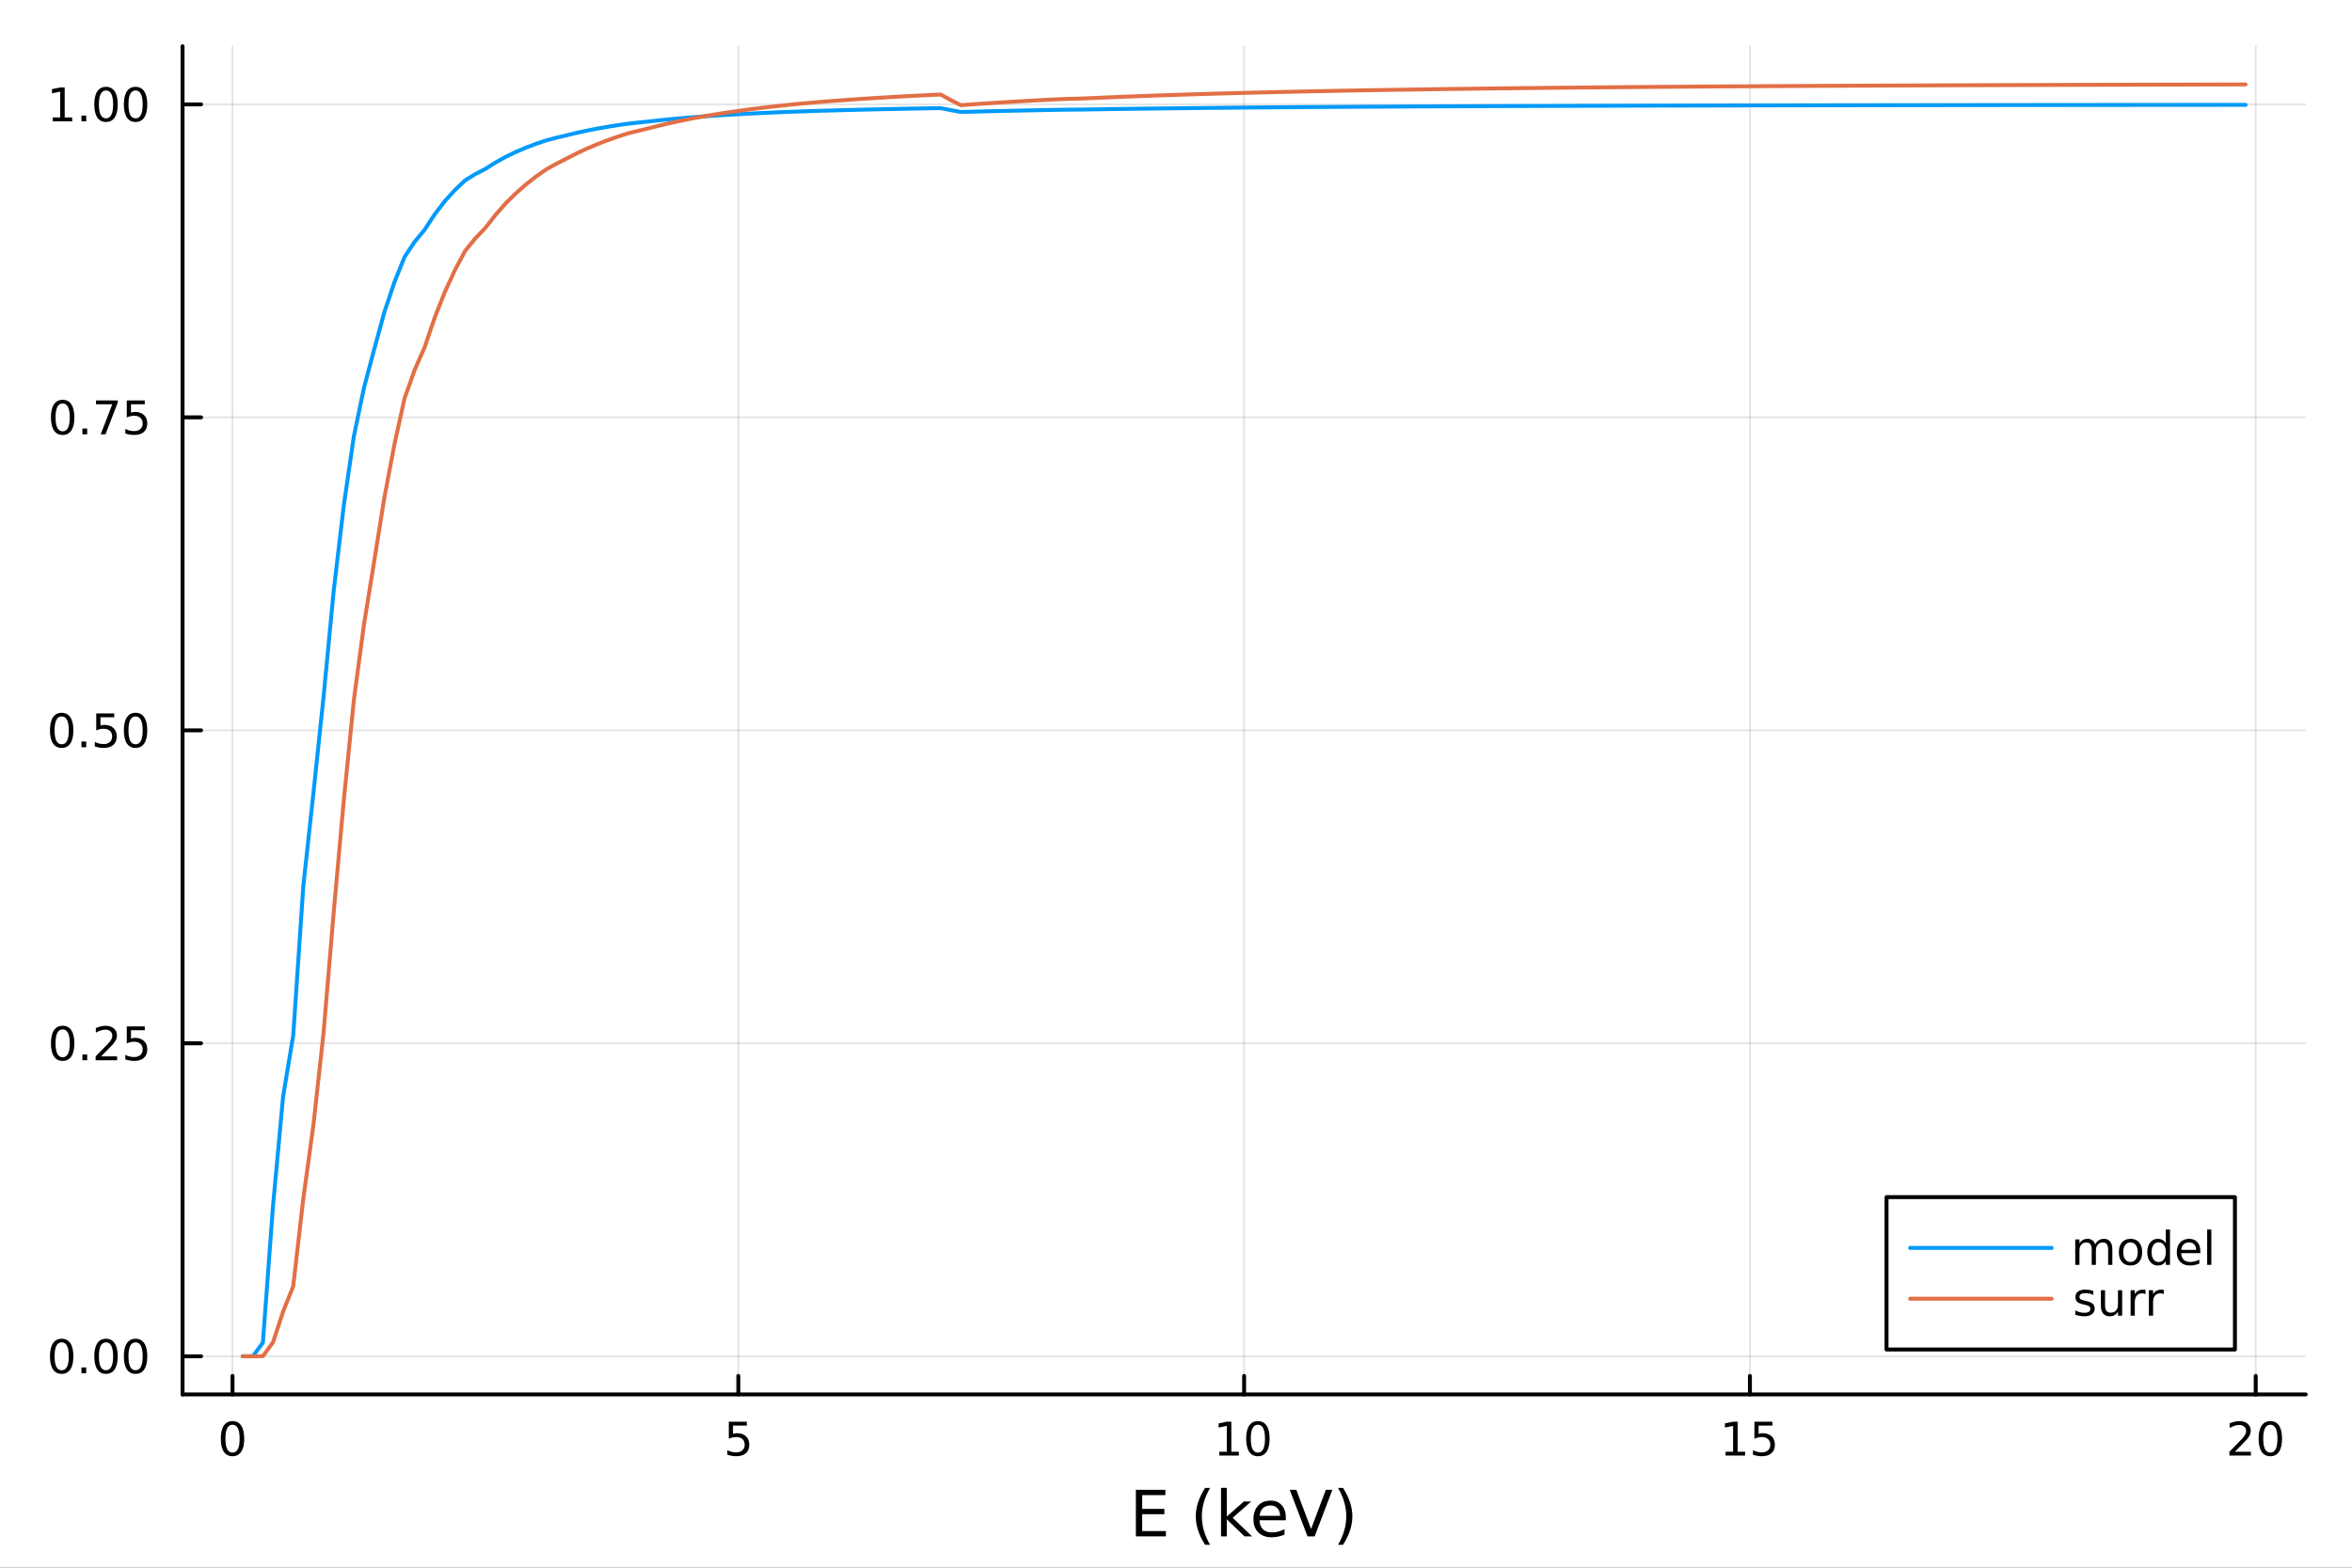 <?xml version="1.0" encoding="utf-8"?>
<svg xmlns="http://www.w3.org/2000/svg" xmlns:xlink="http://www.w3.org/1999/xlink" width="600" height="400" viewBox="0 0 2400 1600">
<rect x="0" y="0" width="2400" height="1600" fill="#333333" stroke="none"/>
<defs>
  <clipPath id="clip840">
    <rect x="0" y="0" width="2400" height="1600"/>
  </clipPath>
</defs>
<path clip-path="url(#clip840)" d="M0 1600 L2400 1600 L2400 0 L0 0  Z" fill="#ffffff" fill-rule="evenodd" fill-opacity="1"/>
<defs>
  <clipPath id="clip841">
    <rect x="480" y="0" width="1681" height="1600"/>
  </clipPath>
</defs>
<path clip-path="url(#clip840)" d="M186.274 1423.18 L2352.76 1423.18 L2352.76 47.244 L186.274 47.244  Z" fill="#ffffff" fill-rule="evenodd" fill-opacity="1"/>
<defs>
  <clipPath id="clip842">
    <rect x="186" y="47" width="2167" height="1377"/>
  </clipPath>
</defs>
<polyline clip-path="url(#clip842)" style="stroke:#000000; stroke-linecap:round; stroke-linejoin:round; stroke-width:2; stroke-opacity:0.1; fill:none" points="237.267,1423.18 237.267,47.244 "/>
<polyline clip-path="url(#clip842)" style="stroke:#000000; stroke-linecap:round; stroke-linejoin:round; stroke-width:2; stroke-opacity:0.1; fill:none" points="753.391,1423.18 753.391,47.244 "/>
<polyline clip-path="url(#clip842)" style="stroke:#000000; stroke-linecap:round; stroke-linejoin:round; stroke-width:2; stroke-opacity:0.1; fill:none" points="1269.51,1423.18 1269.51,47.244 "/>
<polyline clip-path="url(#clip842)" style="stroke:#000000; stroke-linecap:round; stroke-linejoin:round; stroke-width:2; stroke-opacity:0.1; fill:none" points="1785.64,1423.18 1785.64,47.244 "/>
<polyline clip-path="url(#clip842)" style="stroke:#000000; stroke-linecap:round; stroke-linejoin:round; stroke-width:2; stroke-opacity:0.1; fill:none" points="2301.76,1423.18 2301.76,47.244 "/>
<polyline clip-path="url(#clip840)" style="stroke:#000000; stroke-linecap:round; stroke-linejoin:round; stroke-width:4; stroke-opacity:1; fill:none" points="186.274,1423.18 2352.76,1423.18 "/>
<polyline clip-path="url(#clip840)" style="stroke:#000000; stroke-linecap:round; stroke-linejoin:round; stroke-width:4; stroke-opacity:1; fill:none" points="237.267,1423.18 237.267,1404.28 "/>
<polyline clip-path="url(#clip840)" style="stroke:#000000; stroke-linecap:round; stroke-linejoin:round; stroke-width:4; stroke-opacity:1; fill:none" points="753.391,1423.18 753.391,1404.28 "/>
<polyline clip-path="url(#clip840)" style="stroke:#000000; stroke-linecap:round; stroke-linejoin:round; stroke-width:4; stroke-opacity:1; fill:none" points="1269.51,1423.18 1269.51,1404.28 "/>
<polyline clip-path="url(#clip840)" style="stroke:#000000; stroke-linecap:round; stroke-linejoin:round; stroke-width:4; stroke-opacity:1; fill:none" points="1785.64,1423.18 1785.64,1404.28 "/>
<polyline clip-path="url(#clip840)" style="stroke:#000000; stroke-linecap:round; stroke-linejoin:round; stroke-width:4; stroke-opacity:1; fill:none" points="2301.76,1423.18 2301.76,1404.28 "/>
<path clip-path="url(#clip840)" d="M237.267 1454.1 Q233.656 1454.1 231.827 1457.66 Q230.022 1461.2 230.022 1468.33 Q230.022 1475.44 231.827 1479.01 Q233.656 1482.55 237.267 1482.55 Q240.901 1482.55 242.707 1479.01 Q244.536 1475.44 244.536 1468.33 Q244.536 1461.2 242.707 1457.66 Q240.901 1454.1 237.267 1454.1 M237.267 1450.39 Q243.077 1450.39 246.133 1455 Q249.211 1459.58 249.211 1468.33 Q249.211 1477.06 246.133 1481.67 Q243.077 1486.25 237.267 1486.25 Q231.457 1486.25 228.378 1481.67 Q225.323 1477.06 225.323 1468.33 Q225.323 1459.58 228.378 1455 Q231.457 1450.39 237.267 1450.39 Z" fill="#000000" fill-rule="nonzero" fill-opacity="1" /><path clip-path="url(#clip840)" d="M743.669 1451.02 L762.025 1451.02 L762.025 1454.96 L747.951 1454.96 L747.951 1463.43 Q748.97 1463.08 749.988 1462.92 Q751.007 1462.73 752.025 1462.73 Q757.812 1462.73 761.192 1465.9 Q764.571 1469.08 764.571 1474.49 Q764.571 1480.07 761.099 1483.17 Q757.627 1486.25 751.308 1486.25 Q749.132 1486.25 746.863 1485.88 Q744.618 1485.51 742.211 1484.77 L742.211 1480.07 Q744.294 1481.2 746.516 1481.76 Q748.738 1482.32 751.215 1482.32 Q755.22 1482.32 757.558 1480.21 Q759.896 1478.1 759.896 1474.49 Q759.896 1470.88 757.558 1468.77 Q755.22 1466.67 751.215 1466.67 Q749.34 1466.67 747.465 1467.08 Q745.613 1467.5 743.669 1468.38 L743.669 1451.02 Z" fill="#000000" fill-rule="nonzero" fill-opacity="1" /><path clip-path="url(#clip840)" d="M1244.2 1481.64 L1251.84 1481.64 L1251.84 1455.28 L1243.53 1456.95 L1243.53 1452.69 L1251.8 1451.02 L1256.47 1451.02 L1256.47 1481.64 L1264.11 1481.64 L1264.11 1485.58 L1244.2 1485.58 L1244.2 1481.64 Z" fill="#000000" fill-rule="nonzero" fill-opacity="1" /><path clip-path="url(#clip840)" d="M1283.55 1454.1 Q1279.94 1454.1 1278.11 1457.66 Q1276.31 1461.2 1276.31 1468.33 Q1276.31 1475.44 1278.11 1479.01 Q1279.94 1482.55 1283.55 1482.55 Q1287.19 1482.55 1288.99 1479.01 Q1290.82 1475.44 1290.82 1468.33 Q1290.82 1461.2 1288.99 1457.66 Q1287.19 1454.1 1283.55 1454.1 M1283.55 1450.39 Q1289.36 1450.39 1292.42 1455 Q1295.5 1459.58 1295.5 1468.33 Q1295.5 1477.06 1292.42 1481.67 Q1289.36 1486.25 1283.55 1486.25 Q1277.74 1486.25 1274.67 1481.67 Q1271.61 1477.06 1271.61 1468.33 Q1271.61 1459.58 1274.67 1455 Q1277.74 1450.39 1283.55 1450.39 Z" fill="#000000" fill-rule="nonzero" fill-opacity="1" /><path clip-path="url(#clip840)" d="M1760.82 1481.64 L1768.46 1481.64 L1768.46 1455.28 L1760.15 1456.95 L1760.15 1452.69 L1768.42 1451.02 L1773.09 1451.02 L1773.09 1481.64 L1780.73 1481.64 L1780.73 1485.58 L1760.82 1485.58 L1760.82 1481.64 Z" fill="#000000" fill-rule="nonzero" fill-opacity="1" /><path clip-path="url(#clip840)" d="M1790.22 1451.02 L1808.58 1451.02 L1808.58 1454.96 L1794.5 1454.96 L1794.5 1463.43 Q1795.52 1463.08 1796.54 1462.92 Q1797.56 1462.73 1798.58 1462.73 Q1804.37 1462.73 1807.75 1465.9 Q1811.12 1469.08 1811.12 1474.49 Q1811.12 1480.07 1807.65 1483.17 Q1804.18 1486.25 1797.86 1486.25 Q1795.69 1486.25 1793.42 1485.88 Q1791.17 1485.51 1788.76 1484.77 L1788.76 1480.07 Q1790.85 1481.2 1793.07 1481.76 Q1795.29 1482.32 1797.77 1482.32 Q1801.77 1482.32 1804.11 1480.21 Q1806.45 1478.1 1806.45 1474.49 Q1806.45 1470.88 1804.11 1468.77 Q1801.77 1466.67 1797.77 1466.67 Q1795.89 1466.67 1794.02 1467.08 Q1792.17 1467.5 1790.22 1468.38 L1790.22 1451.02 Z" fill="#000000" fill-rule="nonzero" fill-opacity="1" /><path clip-path="url(#clip840)" d="M2280.54 1481.64 L2296.86 1481.64 L2296.86 1485.58 L2274.91 1485.58 L2274.91 1481.64 Q2277.57 1478.89 2282.16 1474.26 Q2286.76 1469.61 2287.94 1468.27 Q2290.19 1465.74 2291.07 1464.01 Q2291.97 1462.25 2291.97 1460.56 Q2291.97 1457.8 2290.03 1456.07 Q2288.11 1454.33 2285 1454.33 Q2282.8 1454.33 2280.35 1455.09 Q2277.92 1455.86 2275.14 1457.41 L2275.14 1452.69 Q2277.97 1451.55 2280.42 1450.97 Q2282.87 1450.39 2284.91 1450.39 Q2290.28 1450.39 2293.48 1453.08 Q2296.67 1455.77 2296.67 1460.26 Q2296.67 1462.39 2295.86 1464.31 Q2295.07 1466.2 2292.97 1468.8 Q2292.39 1469.47 2289.29 1472.69 Q2286.18 1475.88 2280.54 1481.64 Z" fill="#000000" fill-rule="nonzero" fill-opacity="1" /><path clip-path="url(#clip840)" d="M2316.67 1454.1 Q2313.06 1454.1 2311.23 1457.66 Q2309.42 1461.2 2309.42 1468.33 Q2309.42 1475.44 2311.23 1479.01 Q2313.06 1482.55 2316.67 1482.55 Q2320.3 1482.55 2322.11 1479.01 Q2323.94 1475.44 2323.94 1468.33 Q2323.94 1461.2 2322.11 1457.66 Q2320.3 1454.1 2316.67 1454.1 M2316.67 1450.39 Q2322.48 1450.39 2325.54 1455 Q2328.61 1459.58 2328.61 1468.33 Q2328.61 1477.06 2325.54 1481.67 Q2322.48 1486.25 2316.67 1486.25 Q2310.86 1486.25 2307.78 1481.67 Q2304.73 1477.06 2304.73 1468.33 Q2304.73 1459.58 2307.78 1455 Q2310.86 1450.39 2316.67 1450.39 Z" fill="#000000" fill-rule="nonzero" fill-opacity="1" /><path clip-path="url(#clip840)" d="M1159.07 1520.52 L1189.12 1520.52 L1189.12 1525.93 L1165.5 1525.93 L1165.5 1540 L1188.13 1540 L1188.13 1545.41 L1165.5 1545.41 L1165.5 1562.63 L1189.69 1562.63 L1189.69 1568.04 L1159.07 1568.04 L1159.07 1520.52 Z" fill="#000000" fill-rule="nonzero" fill-opacity="1" /><path clip-path="url(#clip840)" d="M1234.79 1518.58 Q1230.53 1525.9 1228.46 1533.06 Q1226.39 1540.23 1226.39 1547.58 Q1226.39 1554.93 1228.46 1562.16 Q1230.56 1569.35 1234.79 1576.64 L1229.7 1576.64 Q1224.92 1569.16 1222.54 1561.93 Q1220.18 1554.71 1220.18 1547.58 Q1220.18 1540.48 1222.54 1533.29 Q1224.89 1526.09 1229.7 1518.58 L1234.79 1518.58 Z" fill="#000000" fill-rule="nonzero" fill-opacity="1" /><path clip-path="url(#clip840)" d="M1245.93 1518.52 L1251.82 1518.52 L1251.82 1547.77 L1269.29 1532.4 L1276.77 1532.4 L1257.87 1549.07 L1277.57 1568.04 L1269.93 1568.04 L1251.82 1550.63 L1251.82 1568.04 L1245.93 1568.04 L1245.93 1518.52 Z" fill="#000000" fill-rule="nonzero" fill-opacity="1" /><path clip-path="url(#clip840)" d="M1312.07 1548.76 L1312.07 1551.62 L1285.14 1551.62 Q1285.52 1557.67 1288.77 1560.85 Q1292.05 1564 1297.87 1564 Q1301.25 1564 1304.4 1563.17 Q1307.58 1562.35 1310.7 1560.69 L1310.7 1566.23 Q1307.55 1567.57 1304.24 1568.27 Q1300.93 1568.97 1297.52 1568.97 Q1288.99 1568.97 1284 1564 Q1279.03 1559.04 1279.03 1550.57 Q1279.03 1541.82 1283.74 1536.69 Q1288.48 1531.54 1296.51 1531.54 Q1303.7 1531.54 1307.87 1536.18 Q1312.07 1540.8 1312.07 1548.76 M1306.21 1547.04 Q1306.15 1542.23 1303.51 1539.37 Q1300.9 1536.5 1296.57 1536.5 Q1291.67 1536.5 1288.71 1539.27 Q1285.78 1542.04 1285.33 1547.07 L1306.21 1547.04 Z" fill="#000000" fill-rule="nonzero" fill-opacity="1" /><path clip-path="url(#clip840)" d="M1334.19 1568.04 L1316.05 1520.52 L1322.76 1520.52 L1337.82 1560.53 L1352.91 1520.52 L1359.59 1520.52 L1341.48 1568.04 L1334.19 1568.04 Z" fill="#000000" fill-rule="nonzero" fill-opacity="1" /><path clip-path="url(#clip840)" d="M1365.35 1518.58 L1370.44 1518.58 Q1375.22 1526.09 1377.57 1533.29 Q1379.96 1540.48 1379.96 1547.58 Q1379.96 1554.71 1377.57 1561.93 Q1375.22 1569.16 1370.44 1576.64 L1365.35 1576.64 Q1369.58 1569.35 1371.65 1562.16 Q1373.75 1554.93 1373.75 1547.58 Q1373.75 1540.23 1371.65 1533.06 Q1369.58 1525.9 1365.35 1518.58 Z" fill="#000000" fill-rule="nonzero" fill-opacity="1" /><polyline clip-path="url(#clip842)" style="stroke:#000000; stroke-linecap:round; stroke-linejoin:round; stroke-width:2; stroke-opacity:0.1; fill:none" points="186.274,1384.24 2352.76,1384.24 "/>
<polyline clip-path="url(#clip842)" style="stroke:#000000; stroke-linecap:round; stroke-linejoin:round; stroke-width:2; stroke-opacity:0.1; fill:none" points="186.274,1064.81 2352.76,1064.81 "/>
<polyline clip-path="url(#clip842)" style="stroke:#000000; stroke-linecap:round; stroke-linejoin:round; stroke-width:2; stroke-opacity:0.1; fill:none" points="186.274,745.392 2352.76,745.392 "/>
<polyline clip-path="url(#clip842)" style="stroke:#000000; stroke-linecap:round; stroke-linejoin:round; stroke-width:2; stroke-opacity:0.1; fill:none" points="186.274,425.968 2352.76,425.968 "/>
<polyline clip-path="url(#clip842)" style="stroke:#000000; stroke-linecap:round; stroke-linejoin:round; stroke-width:2; stroke-opacity:0.1; fill:none" points="186.274,106.545 2352.76,106.545 "/>
<polyline clip-path="url(#clip840)" style="stroke:#000000; stroke-linecap:round; stroke-linejoin:round; stroke-width:4; stroke-opacity:1; fill:none" points="186.274,1423.18 186.274,47.244 "/>
<polyline clip-path="url(#clip840)" style="stroke:#000000; stroke-linecap:round; stroke-linejoin:round; stroke-width:4; stroke-opacity:1; fill:none" points="186.274,1384.24 205.172,1384.24 "/>
<polyline clip-path="url(#clip840)" style="stroke:#000000; stroke-linecap:round; stroke-linejoin:round; stroke-width:4; stroke-opacity:1; fill:none" points="186.274,1064.81 205.172,1064.81 "/>
<polyline clip-path="url(#clip840)" style="stroke:#000000; stroke-linecap:round; stroke-linejoin:round; stroke-width:4; stroke-opacity:1; fill:none" points="186.274,745.392 205.172,745.392 "/>
<polyline clip-path="url(#clip840)" style="stroke:#000000; stroke-linecap:round; stroke-linejoin:round; stroke-width:4; stroke-opacity:1; fill:none" points="186.274,425.968 205.172,425.968 "/>
<polyline clip-path="url(#clip840)" style="stroke:#000000; stroke-linecap:round; stroke-linejoin:round; stroke-width:4; stroke-opacity:1; fill:none" points="186.274,106.545 205.172,106.545 "/>
<path clip-path="url(#clip840)" d="M62.937 1370.04 Q59.325 1370.04 57.497 1373.6 Q55.691 1377.14 55.691 1384.27 Q55.691 1391.38 57.497 1394.94 Q59.325 1398.49 62.937 1398.49 Q66.571 1398.49 68.376 1394.94 Q70.205 1391.38 70.205 1384.27 Q70.205 1377.14 68.376 1373.6 Q66.571 1370.04 62.937 1370.04 M62.937 1366.33 Q68.747 1366.33 71.802 1370.94 Q74.881 1375.52 74.881 1384.27 Q74.881 1393 71.802 1397.61 Q68.747 1402.19 62.937 1402.19 Q57.126 1402.19 54.048 1397.61 Q50.992 1393 50.992 1384.27 Q50.992 1375.52 54.048 1370.94 Q57.126 1366.33 62.937 1366.33 Z" fill="#000000" fill-rule="nonzero" fill-opacity="1" /><path clip-path="url(#clip840)" d="M83.098 1395.64 L87.983 1395.64 L87.983 1401.52 L83.098 1401.52 L83.098 1395.64 Z" fill="#000000" fill-rule="nonzero" fill-opacity="1" /><path clip-path="url(#clip840)" d="M108.168 1370.04 Q104.557 1370.04 102.728 1373.6 Q100.922 1377.14 100.922 1384.27 Q100.922 1391.38 102.728 1394.94 Q104.557 1398.49 108.168 1398.49 Q111.802 1398.49 113.608 1394.94 Q115.436 1391.38 115.436 1384.27 Q115.436 1377.14 113.608 1373.6 Q111.802 1370.04 108.168 1370.04 M108.168 1366.33 Q113.978 1366.33 117.033 1370.94 Q120.112 1375.52 120.112 1384.27 Q120.112 1393 117.033 1397.61 Q113.978 1402.19 108.168 1402.19 Q102.358 1402.19 99.279 1397.61 Q96.223 1393 96.223 1384.27 Q96.223 1375.52 99.279 1370.94 Q102.358 1366.33 108.168 1366.33 Z" fill="#000000" fill-rule="nonzero" fill-opacity="1" /><path clip-path="url(#clip840)" d="M138.33 1370.04 Q134.719 1370.04 132.89 1373.6 Q131.084 1377.14 131.084 1384.27 Q131.084 1391.38 132.89 1394.94 Q134.719 1398.49 138.33 1398.49 Q141.964 1398.49 143.769 1394.94 Q145.598 1391.38 145.598 1384.27 Q145.598 1377.14 143.769 1373.6 Q141.964 1370.04 138.33 1370.04 M138.33 1366.33 Q144.14 1366.33 147.195 1370.94 Q150.274 1375.52 150.274 1384.27 Q150.274 1393 147.195 1397.61 Q144.14 1402.19 138.33 1402.19 Q132.519 1402.19 129.441 1397.61 Q126.385 1393 126.385 1384.27 Q126.385 1375.52 129.441 1370.94 Q132.519 1366.33 138.33 1366.33 Z" fill="#000000" fill-rule="nonzero" fill-opacity="1" /><path clip-path="url(#clip840)" d="M63.932 1050.61 Q60.321 1050.61 58.492 1054.18 Q56.687 1057.72 56.687 1064.85 Q56.687 1071.96 58.492 1075.52 Q60.321 1079.06 63.932 1079.06 Q67.566 1079.06 69.372 1075.52 Q71.2 1071.96 71.2 1064.85 Q71.2 1057.72 69.372 1054.18 Q67.566 1050.61 63.932 1050.61 M63.932 1046.91 Q69.742 1046.91 72.798 1051.52 Q75.876 1056.1 75.876 1064.85 Q75.876 1073.58 72.798 1078.18 Q69.742 1082.77 63.932 1082.77 Q58.122 1082.77 55.043 1078.18 Q51.987 1073.58 51.987 1064.85 Q51.987 1056.1 55.043 1051.52 Q58.122 1046.91 63.932 1046.91 Z" fill="#000000" fill-rule="nonzero" fill-opacity="1" /><path clip-path="url(#clip840)" d="M84.094 1076.22 L88.978 1076.22 L88.978 1082.09 L84.094 1082.09 L84.094 1076.22 Z" fill="#000000" fill-rule="nonzero" fill-opacity="1" /><path clip-path="url(#clip840)" d="M103.191 1078.16 L119.51 1078.16 L119.51 1082.09 L97.566 1082.09 L97.566 1078.16 Q100.228 1075.41 104.811 1070.78 Q109.418 1066.12 110.598 1064.78 Q112.844 1062.26 113.723 1060.52 Q114.626 1058.76 114.626 1057.07 Q114.626 1054.32 112.682 1052.58 Q110.76 1050.85 107.658 1050.85 Q105.459 1050.85 103.006 1051.61 Q100.575 1052.37 97.797 1053.92 L97.797 1049.2 Q100.621 1048.07 103.075 1047.49 Q105.529 1046.91 107.566 1046.91 Q112.936 1046.91 116.131 1049.6 Q119.325 1052.28 119.325 1056.77 Q119.325 1058.9 118.515 1060.82 Q117.728 1062.72 115.621 1065.31 Q115.043 1065.98 111.941 1069.2 Q108.839 1072.4 103.191 1078.16 Z" fill="#000000" fill-rule="nonzero" fill-opacity="1" /><path clip-path="url(#clip840)" d="M129.371 1047.53 L147.728 1047.53 L147.728 1051.47 L133.654 1051.47 L133.654 1059.94 Q134.672 1059.6 135.691 1059.43 Q136.709 1059.25 137.728 1059.25 Q143.515 1059.25 146.894 1062.42 Q150.274 1065.59 150.274 1071.01 Q150.274 1076.59 146.802 1079.69 Q143.33 1082.77 137.01 1082.77 Q134.834 1082.77 132.566 1082.4 Q130.32 1082.03 127.913 1081.28 L127.913 1076.59 Q129.996 1077.72 132.219 1078.28 Q134.441 1078.83 136.918 1078.83 Q140.922 1078.83 143.26 1076.72 Q145.598 1074.62 145.598 1071.01 Q145.598 1067.4 143.26 1065.29 Q140.922 1063.18 136.918 1063.18 Q135.043 1063.18 133.168 1063.6 Q131.316 1064.02 129.371 1064.9 L129.371 1047.53 Z" fill="#000000" fill-rule="nonzero" fill-opacity="1" /><path clip-path="url(#clip840)" d="M62.937 731.19 Q59.325 731.19 57.497 734.755 Q55.691 738.297 55.691 745.426 Q55.691 752.533 57.497 756.098 Q59.325 759.639 62.937 759.639 Q66.571 759.639 68.376 756.098 Q70.205 752.533 70.205 745.426 Q70.205 738.297 68.376 734.755 Q66.571 731.19 62.937 731.19 M62.937 727.487 Q68.747 727.487 71.802 732.093 Q74.881 736.676 74.881 745.426 Q74.881 754.153 71.802 758.76 Q68.747 763.343 62.937 763.343 Q57.126 763.343 54.048 758.76 Q50.992 754.153 50.992 745.426 Q50.992 736.676 54.048 732.093 Q57.126 727.487 62.937 727.487 Z" fill="#000000" fill-rule="nonzero" fill-opacity="1" /><path clip-path="url(#clip840)" d="M83.098 756.792 L87.983 756.792 L87.983 762.672 L83.098 762.672 L83.098 756.792 Z" fill="#000000" fill-rule="nonzero" fill-opacity="1" /><path clip-path="url(#clip840)" d="M98.214 728.112 L116.57 728.112 L116.57 732.047 L102.496 732.047 L102.496 740.519 Q103.515 740.172 104.534 740.01 Q105.552 739.825 106.571 739.825 Q112.358 739.825 115.737 742.996 Q119.117 746.167 119.117 751.584 Q119.117 757.162 115.645 760.264 Q112.172 763.343 105.853 763.343 Q103.677 763.343 101.409 762.973 Q99.163 762.602 96.756 761.861 L96.756 757.162 Q98.839 758.297 101.061 758.852 Q103.284 759.408 105.76 759.408 Q109.765 759.408 112.103 757.301 Q114.441 755.195 114.441 751.584 Q114.441 747.973 112.103 745.866 Q109.765 743.76 105.76 743.76 Q103.885 743.76 102.01 744.176 Q100.159 744.593 98.214 745.473 L98.214 728.112 Z" fill="#000000" fill-rule="nonzero" fill-opacity="1" /><path clip-path="url(#clip840)" d="M138.33 731.19 Q134.719 731.19 132.89 734.755 Q131.084 738.297 131.084 745.426 Q131.084 752.533 132.89 756.098 Q134.719 759.639 138.33 759.639 Q141.964 759.639 143.769 756.098 Q145.598 752.533 145.598 745.426 Q145.598 738.297 143.769 734.755 Q141.964 731.19 138.33 731.19 M138.33 727.487 Q144.14 727.487 147.195 732.093 Q150.274 736.676 150.274 745.426 Q150.274 754.153 147.195 758.76 Q144.14 763.343 138.33 763.343 Q132.519 763.343 129.441 758.76 Q126.385 754.153 126.385 745.426 Q126.385 736.676 129.441 732.093 Q132.519 727.487 138.33 727.487 Z" fill="#000000" fill-rule="nonzero" fill-opacity="1" /><path clip-path="url(#clip840)" d="M63.932 411.767 Q60.321 411.767 58.492 415.332 Q56.687 418.874 56.687 426.003 Q56.687 433.11 58.492 436.674 Q60.321 440.216 63.932 440.216 Q67.566 440.216 69.372 436.674 Q71.2 433.11 71.2 426.003 Q71.2 418.874 69.372 415.332 Q67.566 411.767 63.932 411.767 M63.932 408.063 Q69.742 408.063 72.798 412.67 Q75.876 417.253 75.876 426.003 Q75.876 434.73 72.798 439.336 Q69.742 443.92 63.932 443.92 Q58.122 443.92 55.043 439.336 Q51.987 434.73 51.987 426.003 Q51.987 417.253 55.043 412.67 Q58.122 408.063 63.932 408.063 Z" fill="#000000" fill-rule="nonzero" fill-opacity="1" /><path clip-path="url(#clip840)" d="M84.094 437.369 L88.978 437.369 L88.978 443.248 L84.094 443.248 L84.094 437.369 Z" fill="#000000" fill-rule="nonzero" fill-opacity="1" /><path clip-path="url(#clip840)" d="M97.983 408.688 L120.205 408.688 L120.205 410.679 L107.658 443.248 L102.774 443.248 L114.58 412.624 L97.983 412.624 L97.983 408.688 Z" fill="#000000" fill-rule="nonzero" fill-opacity="1" /><path clip-path="url(#clip840)" d="M129.371 408.688 L147.728 408.688 L147.728 412.624 L133.654 412.624 L133.654 421.096 Q134.672 420.748 135.691 420.586 Q136.709 420.401 137.728 420.401 Q143.515 420.401 146.894 423.573 Q150.274 426.744 150.274 432.16 Q150.274 437.739 146.802 440.841 Q143.33 443.92 137.01 443.92 Q134.834 443.92 132.566 443.549 Q130.32 443.179 127.913 442.438 L127.913 437.739 Q129.996 438.873 132.219 439.429 Q134.441 439.985 136.918 439.985 Q140.922 439.985 143.26 437.878 Q145.598 435.772 145.598 432.16 Q145.598 428.549 143.26 426.443 Q140.922 424.336 136.918 424.336 Q135.043 424.336 133.168 424.753 Q131.316 425.17 129.371 426.049 L129.371 408.688 Z" fill="#000000" fill-rule="nonzero" fill-opacity="1" /><path clip-path="url(#clip840)" d="M53.747 119.89 L61.386 119.89 L61.386 93.524 L53.075 95.191 L53.075 90.932 L61.339 89.265 L66.015 89.265 L66.015 119.89 L73.654 119.89 L73.654 123.825 L53.747 123.825 L53.747 119.89 Z" fill="#000000" fill-rule="nonzero" fill-opacity="1" /><path clip-path="url(#clip840)" d="M83.098 117.945 L87.983 117.945 L87.983 123.825 L83.098 123.825 L83.098 117.945 Z" fill="#000000" fill-rule="nonzero" fill-opacity="1" /><path clip-path="url(#clip840)" d="M108.168 92.344 Q104.557 92.344 102.728 95.909 Q100.922 99.45 100.922 106.58 Q100.922 113.686 102.728 117.251 Q104.557 120.793 108.168 120.793 Q111.802 120.793 113.608 117.251 Q115.436 113.686 115.436 106.58 Q115.436 99.45 113.608 95.909 Q111.802 92.344 108.168 92.344 M108.168 88.64 Q113.978 88.64 117.033 93.246 Q120.112 97.83 120.112 106.58 Q120.112 115.307 117.033 119.913 Q113.978 124.496 108.168 124.496 Q102.358 124.496 99.279 119.913 Q96.223 115.307 96.223 106.58 Q96.223 97.83 99.279 93.246 Q102.358 88.64 108.168 88.64 Z" fill="#000000" fill-rule="nonzero" fill-opacity="1" /><path clip-path="url(#clip840)" d="M138.33 92.344 Q134.719 92.344 132.89 95.909 Q131.084 99.45 131.084 106.58 Q131.084 113.686 132.89 117.251 Q134.719 120.793 138.33 120.793 Q141.964 120.793 143.769 117.251 Q145.598 113.686 145.598 106.58 Q145.598 99.45 143.769 95.909 Q141.964 92.344 138.33 92.344 M138.33 88.64 Q144.14 88.64 147.195 93.246 Q150.274 97.83 150.274 106.58 Q150.274 115.307 147.195 119.913 Q144.14 124.496 138.33 124.496 Q132.519 124.496 129.441 119.913 Q126.385 115.307 126.385 106.58 Q126.385 97.83 129.441 93.246 Q132.519 88.64 138.33 88.64 Z" fill="#000000" fill-rule="nonzero" fill-opacity="1" /><polyline clip-path="url(#clip842)" style="stroke:#009af9; stroke-linecap:round; stroke-linejoin:round; stroke-width:4; stroke-opacity:1; fill:none" points="247.59,1384.24 257.912,1384.23 268.234,1370.45 278.557,1231.06 288.879,1119.18 299.202,1056.7 309.524,904.101 319.847,809.163 330.169,711.1 340.492,603.186 350.814,515.77 361.137,445.009 371.459,395.559 381.782,356.748 392.104,318.917 402.427,288.148 412.749,262.39 423.072,246.819 433.394,234.36 443.717,218.525 454.039,205.138 464.362,193.757 474.684,184.029 485.007,177.699 495.329,172.367 505.652,165.812 515.974,160.086 526.296,155.098 536.619,150.709 546.941,146.799 557.264,143.332 567.586,140.578 577.909,138.137 588.231,135.636 598.554,133.39 608.876,131.367 619.199,129.541 629.521,127.888 639.844,126.388 650.166,125.21 660.489,124.142 670.811,122.988 681.134,121.932 691.456,120.963 701.779,120.074 712.101,119.256 722.424,118.502 732.746,117.806 743.069,117.163 753.391,116.568 763.713,116.016 774.036,115.503 784.358,115.027 794.681,114.584 805.003,114.17 815.326,113.785 825.648,113.425 835.971,113.088 846.293,112.799 856.616,112.528 866.938,112.249 877.261,111.987 887.583,111.74 897.906,111.508 908.228,111.29 918.551,111.084 928.873,110.89 939.196,110.707 949.518,110.534 959.841,110.37 970.163,112.374 980.486,114.309 990.808,114.026 1001.13,113.756 1011.45,113.498 1021.78,113.253 1032.1,113.023 1042.42,112.803 1052.74,112.59 1063.07,112.387 1073.39,112.192 1083.71,112.006 1094.03,111.899 1104.36,111.797 1114.68,111.63 1125,111.47 1135.32,111.316 1145.65,111.169 1155.97,111.028 1166.29,110.892 1176.61,110.762 1186.94,110.637 1197.26,110.517 1207.58,110.402 1217.9,110.291 1228.23,110.184 1238.55,110.081 1248.87,109.983 1259.19,109.887 1269.51,109.796 1279.84,109.707 1290.16,109.622 1300.48,109.54 1310.8,109.46 1321.13,109.384 1331.45,109.31 1341.77,109.238 1352.09,109.17 1362.42,109.103 1372.74,109.039 1383.06,108.976 1393.38,108.916 1403.71,108.858 1414.03,108.802 1424.35,108.747 1434.67,108.694 1445,108.643 1455.32,108.594 1465.64,108.546 1475.96,108.499 1486.29,108.454 1496.61,108.411 1506.93,108.368 1517.25,108.327 1527.58,108.287 1537.9,108.249 1548.22,108.211 1558.54,108.175 1568.87,108.139 1579.19,108.105 1589.51,108.072 1599.83,108.039 1610.16,108.008 1620.48,107.977 1630.8,107.947 1641.12,107.918 1651.45,107.89 1661.77,107.862 1672.09,107.836 1682.41,107.81 1692.74,107.784 1703.06,107.76 1713.38,107.736 1723.7,107.712 1734.03,107.69 1744.35,107.668 1754.67,107.646 1764.99,107.625 1775.32,107.604 1785.64,107.584 1795.96,107.565 1806.28,107.546 1816.61,107.527 1826.93,107.509 1837.25,107.492 1847.57,107.474 1857.9,107.458 1868.22,107.441 1878.54,107.425 1888.86,107.41 1899.19,107.394 1909.51,107.379 1919.83,107.365 1930.15,107.351 1940.48,107.337 1950.8,107.323 1961.12,107.31 1971.44,107.297 1981.77,107.284 1992.09,107.272 2002.41,107.259 2012.73,107.248 2023.06,107.236 2033.38,107.225 2043.7,107.214 2054.02,107.203 2064.35,107.192 2074.67,107.182 2084.99,107.171 2095.31,107.161 2105.64,107.152 2115.96,107.142 2126.28,107.133 2136.6,107.124 2146.93,107.115 2157.25,107.106 2167.57,107.097 2177.89,107.089 2188.22,107.081 2198.54,107.073 2208.86,107.065 2219.18,107.057 2229.51,107.049 2239.83,107.042 2250.15,107.034 2260.47,107.027 2270.8,107.02 2281.12,107.013 2291.44,107.006 "/>
<polyline clip-path="url(#clip842)" style="stroke:#e26f46; stroke-linecap:round; stroke-linejoin:round; stroke-width:4; stroke-opacity:1; fill:none" points="247.59,1384.24 257.912,1384.24 268.234,1384.15 278.557,1370.02 288.879,1338.65 299.202,1312.76 309.524,1223.15 319.847,1147.89 330.169,1054.01 340.492,931.328 350.814,816.825 361.137,714.09 371.459,636.906 381.782,573.202 392.104,508.443 402.427,453.83 412.749,406.763 423.072,377.714 433.394,354.146 443.717,323.775 454.039,297.735 464.362,275.333 474.684,255.991 485.007,243.309 495.329,232.566 505.652,219.281 515.974,207.603 526.296,197.369 536.619,188.309 546.941,180.189 557.264,172.943 567.586,167.149 577.909,161.98 588.231,156.646 598.554,151.814 608.876,147.424 619.199,143.422 629.521,139.763 639.844,136.409 650.166,133.747 660.489,131.313 670.811,128.653 681.134,126.193 691.456,123.912 701.779,121.793 712.101,119.822 722.424,117.986 732.746,116.273 743.069,114.673 753.391,113.177 763.713,111.776 774.036,110.462 784.358,109.23 794.681,108.072 805.003,106.984 815.326,105.96 825.648,104.996 835.971,104.087 846.293,103.3 856.616,102.56 866.938,101.791 877.261,101.064 887.583,100.377 897.906,99.726 908.228,99.109 918.551,98.525 928.873,97.971 939.196,97.445 949.518,96.946 959.841,96.472 970.163,102.137 980.486,107.351 990.808,106.6 1001.13,105.882 1011.45,105.193 1021.78,104.533 1032.1,103.91 1042.42,103.313 1052.74,102.73 1063.07,102.171 1073.39,101.634 1083.71,101.118 1094.03,100.819 1104.36,100.535 1114.68,100.067 1125,99.617 1135.32,99.183 1145.65,98.766 1155.97,98.364 1166.29,97.977 1176.61,97.604 1186.94,97.245 1197.26,96.898 1207.58,96.564 1217.9,96.242 1228.23,95.931 1238.55,95.63 1248.87,95.34 1259.19,95.06 1269.51,94.79 1279.84,94.528 1290.16,94.276 1300.48,94.032 1310.8,93.795 1321.13,93.567 1331.45,93.346 1341.77,93.132 1352.09,92.925 1362.42,92.724 1372.74,92.53 1383.06,92.342 1393.38,92.16 1403.71,91.983 1414.03,91.812 1424.35,91.646 1434.67,91.485 1445,91.329 1455.32,91.177 1465.64,91.03 1475.96,90.888 1486.29,90.749 1496.61,90.615 1506.93,90.484 1517.25,90.358 1527.58,90.234 1537.9,90.115 1548.22,89.998 1558.54,89.885 1568.87,89.775 1579.19,89.668 1589.51,89.564 1599.83,89.463 1610.16,89.365 1620.48,89.269 1630.8,89.176 1641.12,89.085 1651.45,88.997 1661.77,88.911 1672.09,88.827 1682.41,88.745 1692.74,88.666 1703.06,88.588 1713.38,88.513 1723.7,88.439 1734.03,88.367 1744.35,88.297 1754.67,88.229 1764.99,88.163 1775.32,88.098 1785.64,88.034 1795.96,87.973 1806.28,87.912 1816.61,87.853 1826.93,87.796 1837.25,87.74 1847.57,87.685 1857.9,87.632 1868.22,87.58 1878.54,87.529 1888.86,87.479 1899.19,87.43 1909.51,87.383 1919.83,87.336 1930.15,87.291 1940.48,87.246 1950.8,87.203 1961.12,87.16 1971.44,87.119 1981.77,87.078 1992.09,87.038 2002.41,87 2012.73,86.962 2023.06,86.924 2033.38,86.888 2043.7,86.853 2054.02,86.818 2064.35,86.784 2074.67,86.75 2084.99,86.717 2095.31,86.685 2105.64,86.654 2115.96,86.623 2126.28,86.593 2136.6,86.564 2146.93,86.535 2157.25,86.507 2167.57,86.479 2177.89,86.452 2188.22,86.425 2198.54,86.399 2208.86,86.373 2219.18,86.348 2229.51,86.324 2239.83,86.299 2250.15,86.276 2260.47,86.253 2270.8,86.23 2281.12,86.208 2291.44,86.186 "/>
<path clip-path="url(#clip840)" d="M1925.03 1377.32 L2280.54 1377.32 L2280.54 1221.8 L1925.03 1221.8  Z" fill="#ffffff" fill-rule="evenodd" fill-opacity="1"/>
<polyline clip-path="url(#clip840)" style="stroke:#000000; stroke-linecap:round; stroke-linejoin:round; stroke-width:4; stroke-opacity:1; fill:none" points="1925.03,1377.32 2280.54,1377.32 2280.54,1221.8 1925.03,1221.8 1925.03,1377.32 "/>
<polyline clip-path="url(#clip840)" style="stroke:#009af9; stroke-linecap:round; stroke-linejoin:round; stroke-width:4; stroke-opacity:1; fill:none" points="1949.1,1273.64 2093.53,1273.64 "/>
<path clip-path="url(#clip840)" d="M2137.95 1269.97 Q2139.55 1267.1 2141.77 1265.73 Q2143.99 1264.36 2147 1264.36 Q2151.05 1264.36 2153.25 1267.21 Q2155.45 1270.04 2155.45 1275.27 L2155.45 1290.92 L2151.17 1290.92 L2151.17 1275.41 Q2151.17 1271.68 2149.85 1269.87 Q2148.53 1268.07 2145.82 1268.07 Q2142.51 1268.07 2140.59 1270.27 Q2138.67 1272.47 2138.67 1276.26 L2138.67 1290.92 L2134.39 1290.92 L2134.39 1275.41 Q2134.39 1271.66 2133.07 1269.87 Q2131.75 1268.07 2128.99 1268.07 Q2125.73 1268.07 2123.81 1270.29 Q2121.89 1272.49 2121.89 1276.26 L2121.89 1290.92 L2117.6 1290.92 L2117.6 1264.99 L2121.89 1264.99 L2121.89 1269.02 Q2123.34 1266.63 2125.38 1265.5 Q2127.42 1264.36 2130.22 1264.36 Q2133.04 1264.36 2135.01 1265.8 Q2137 1267.23 2137.95 1269.97 Z" fill="#000000" fill-rule="nonzero" fill-opacity="1" /><path clip-path="url(#clip840)" d="M2173.99 1267.98 Q2170.57 1267.98 2168.57 1270.66 Q2166.58 1273.32 2166.58 1277.98 Q2166.58 1282.63 2168.55 1285.31 Q2170.54 1287.98 2173.99 1287.98 Q2177.39 1287.98 2179.38 1285.29 Q2181.38 1282.61 2181.38 1277.98 Q2181.38 1273.37 2179.38 1270.68 Q2177.39 1267.98 2173.99 1267.98 M2173.99 1264.36 Q2179.55 1264.36 2182.72 1267.98 Q2185.89 1271.59 2185.89 1277.98 Q2185.89 1284.34 2182.72 1287.98 Q2179.55 1291.59 2173.99 1291.59 Q2168.41 1291.59 2165.24 1287.98 Q2162.09 1284.34 2162.09 1277.98 Q2162.09 1271.59 2165.24 1267.98 Q2168.41 1264.36 2173.99 1264.36 Z" fill="#000000" fill-rule="nonzero" fill-opacity="1" /><path clip-path="url(#clip840)" d="M2210.01 1268.92 L2210.01 1254.9 L2214.27 1254.9 L2214.27 1290.92 L2210.01 1290.92 L2210.01 1287.03 Q2208.67 1289.34 2206.61 1290.48 Q2204.57 1291.59 2201.7 1291.59 Q2197 1291.59 2194.04 1287.84 Q2191.1 1284.09 2191.1 1277.98 Q2191.1 1271.86 2194.04 1268.11 Q2197 1264.36 2201.7 1264.36 Q2204.57 1264.36 2206.61 1265.5 Q2208.67 1266.61 2210.01 1268.92 M2195.5 1277.98 Q2195.5 1282.67 2197.42 1285.36 Q2199.36 1288.02 2202.74 1288.02 Q2206.12 1288.02 2208.07 1285.36 Q2210.01 1282.67 2210.01 1277.98 Q2210.01 1273.28 2208.07 1270.61 Q2206.12 1267.93 2202.74 1267.93 Q2199.36 1267.93 2197.42 1270.61 Q2195.5 1273.28 2195.5 1277.98 Z" fill="#000000" fill-rule="nonzero" fill-opacity="1" /><path clip-path="url(#clip840)" d="M2245.22 1276.89 L2245.22 1278.97 L2225.63 1278.97 Q2225.91 1283.37 2228.27 1285.68 Q2230.66 1287.98 2234.89 1287.98 Q2237.35 1287.98 2239.64 1287.37 Q2241.95 1286.77 2244.22 1285.57 L2244.22 1289.6 Q2241.93 1290.57 2239.52 1291.08 Q2237.12 1291.59 2234.64 1291.59 Q2228.44 1291.59 2224.8 1287.98 Q2221.19 1284.36 2221.19 1278.21 Q2221.19 1271.84 2224.62 1268.11 Q2228.07 1264.36 2233.9 1264.36 Q2239.13 1264.36 2242.16 1267.74 Q2245.22 1271.1 2245.22 1276.89 M2240.96 1275.64 Q2240.91 1272.14 2238.99 1270.06 Q2237.09 1267.98 2233.94 1267.98 Q2230.38 1267.98 2228.23 1269.99 Q2226.1 1272 2225.77 1275.66 L2240.96 1275.64 Z" fill="#000000" fill-rule="nonzero" fill-opacity="1" /><path clip-path="url(#clip840)" d="M2252.21 1254.9 L2256.47 1254.9 L2256.47 1290.92 L2252.21 1290.92 L2252.21 1254.9 Z" fill="#000000" fill-rule="nonzero" fill-opacity="1" /><polyline clip-path="url(#clip840)" style="stroke:#e26f46; stroke-linecap:round; stroke-linejoin:round; stroke-width:4; stroke-opacity:1; fill:none" points="1949.1,1325.48 2093.53,1325.48 "/>
<path clip-path="url(#clip840)" d="M2136.03 1317.59 L2136.03 1321.62 Q2134.22 1320.7 2132.28 1320.23 Q2130.33 1319.77 2128.25 1319.77 Q2125.08 1319.77 2123.48 1320.74 Q2121.91 1321.71 2121.91 1323.66 Q2121.91 1325.14 2123.04 1326 Q2124.18 1326.83 2127.6 1327.59 L2129.06 1327.92 Q2133.6 1328.89 2135.5 1330.67 Q2137.42 1332.43 2137.42 1335.6 Q2137.42 1339.21 2134.55 1341.32 Q2131.7 1343.43 2126.7 1343.43 Q2124.62 1343.43 2122.35 1343.01 Q2120.1 1342.62 2117.6 1341.81 L2117.6 1337.41 Q2119.96 1338.63 2122.26 1339.26 Q2124.55 1339.86 2126.79 1339.86 Q2129.8 1339.86 2131.42 1338.84 Q2133.04 1337.8 2133.04 1335.93 Q2133.04 1334.19 2131.86 1333.26 Q2130.7 1332.34 2126.75 1331.48 L2125.26 1331.14 Q2121.31 1330.3 2119.55 1328.59 Q2117.79 1326.85 2117.79 1323.84 Q2117.79 1320.19 2120.38 1318.2 Q2122.97 1316.2 2127.74 1316.2 Q2130.1 1316.2 2132.19 1316.55 Q2134.27 1316.9 2136.03 1317.59 Z" fill="#000000" fill-rule="nonzero" fill-opacity="1" /><path clip-path="url(#clip840)" d="M2143.76 1332.52 L2143.76 1316.83 L2148.02 1316.83 L2148.02 1332.36 Q2148.02 1336.04 2149.45 1337.89 Q2150.89 1339.72 2153.76 1339.72 Q2157.21 1339.72 2159.2 1337.52 Q2161.21 1335.32 2161.21 1331.53 L2161.21 1316.83 L2165.47 1316.83 L2165.47 1342.76 L2161.21 1342.76 L2161.21 1338.77 Q2159.66 1341.13 2157.6 1342.29 Q2155.57 1343.43 2152.86 1343.43 Q2148.39 1343.43 2146.07 1340.65 Q2143.76 1337.87 2143.76 1332.52 M2154.48 1316.2 L2154.48 1316.2 Z" fill="#000000" fill-rule="nonzero" fill-opacity="1" /><path clip-path="url(#clip840)" d="M2189.27 1320.81 Q2188.55 1320.39 2187.7 1320.21 Q2186.86 1320 2185.84 1320 Q2182.23 1320 2180.29 1322.36 Q2178.37 1324.7 2178.37 1329.1 L2178.37 1342.76 L2174.08 1342.76 L2174.08 1316.83 L2178.37 1316.83 L2178.37 1320.86 Q2179.71 1318.5 2181.86 1317.36 Q2184.01 1316.2 2187.09 1316.2 Q2187.53 1316.2 2188.07 1316.27 Q2188.6 1316.32 2189.25 1316.44 L2189.27 1320.81 Z" fill="#000000" fill-rule="nonzero" fill-opacity="1" /><path clip-path="url(#clip840)" d="M2207.93 1320.81 Q2207.21 1320.39 2206.35 1320.21 Q2205.52 1320 2204.5 1320 Q2200.89 1320 2198.94 1322.36 Q2197.02 1324.7 2197.02 1329.1 L2197.02 1342.76 L2192.74 1342.76 L2192.74 1316.83 L2197.02 1316.83 L2197.02 1320.86 Q2198.37 1318.5 2200.52 1317.36 Q2202.67 1316.2 2205.75 1316.2 Q2206.19 1316.2 2206.72 1316.27 Q2207.26 1316.32 2207.9 1316.44 L2207.93 1320.81 Z" fill="#000000" fill-rule="nonzero" fill-opacity="1" /></svg>
